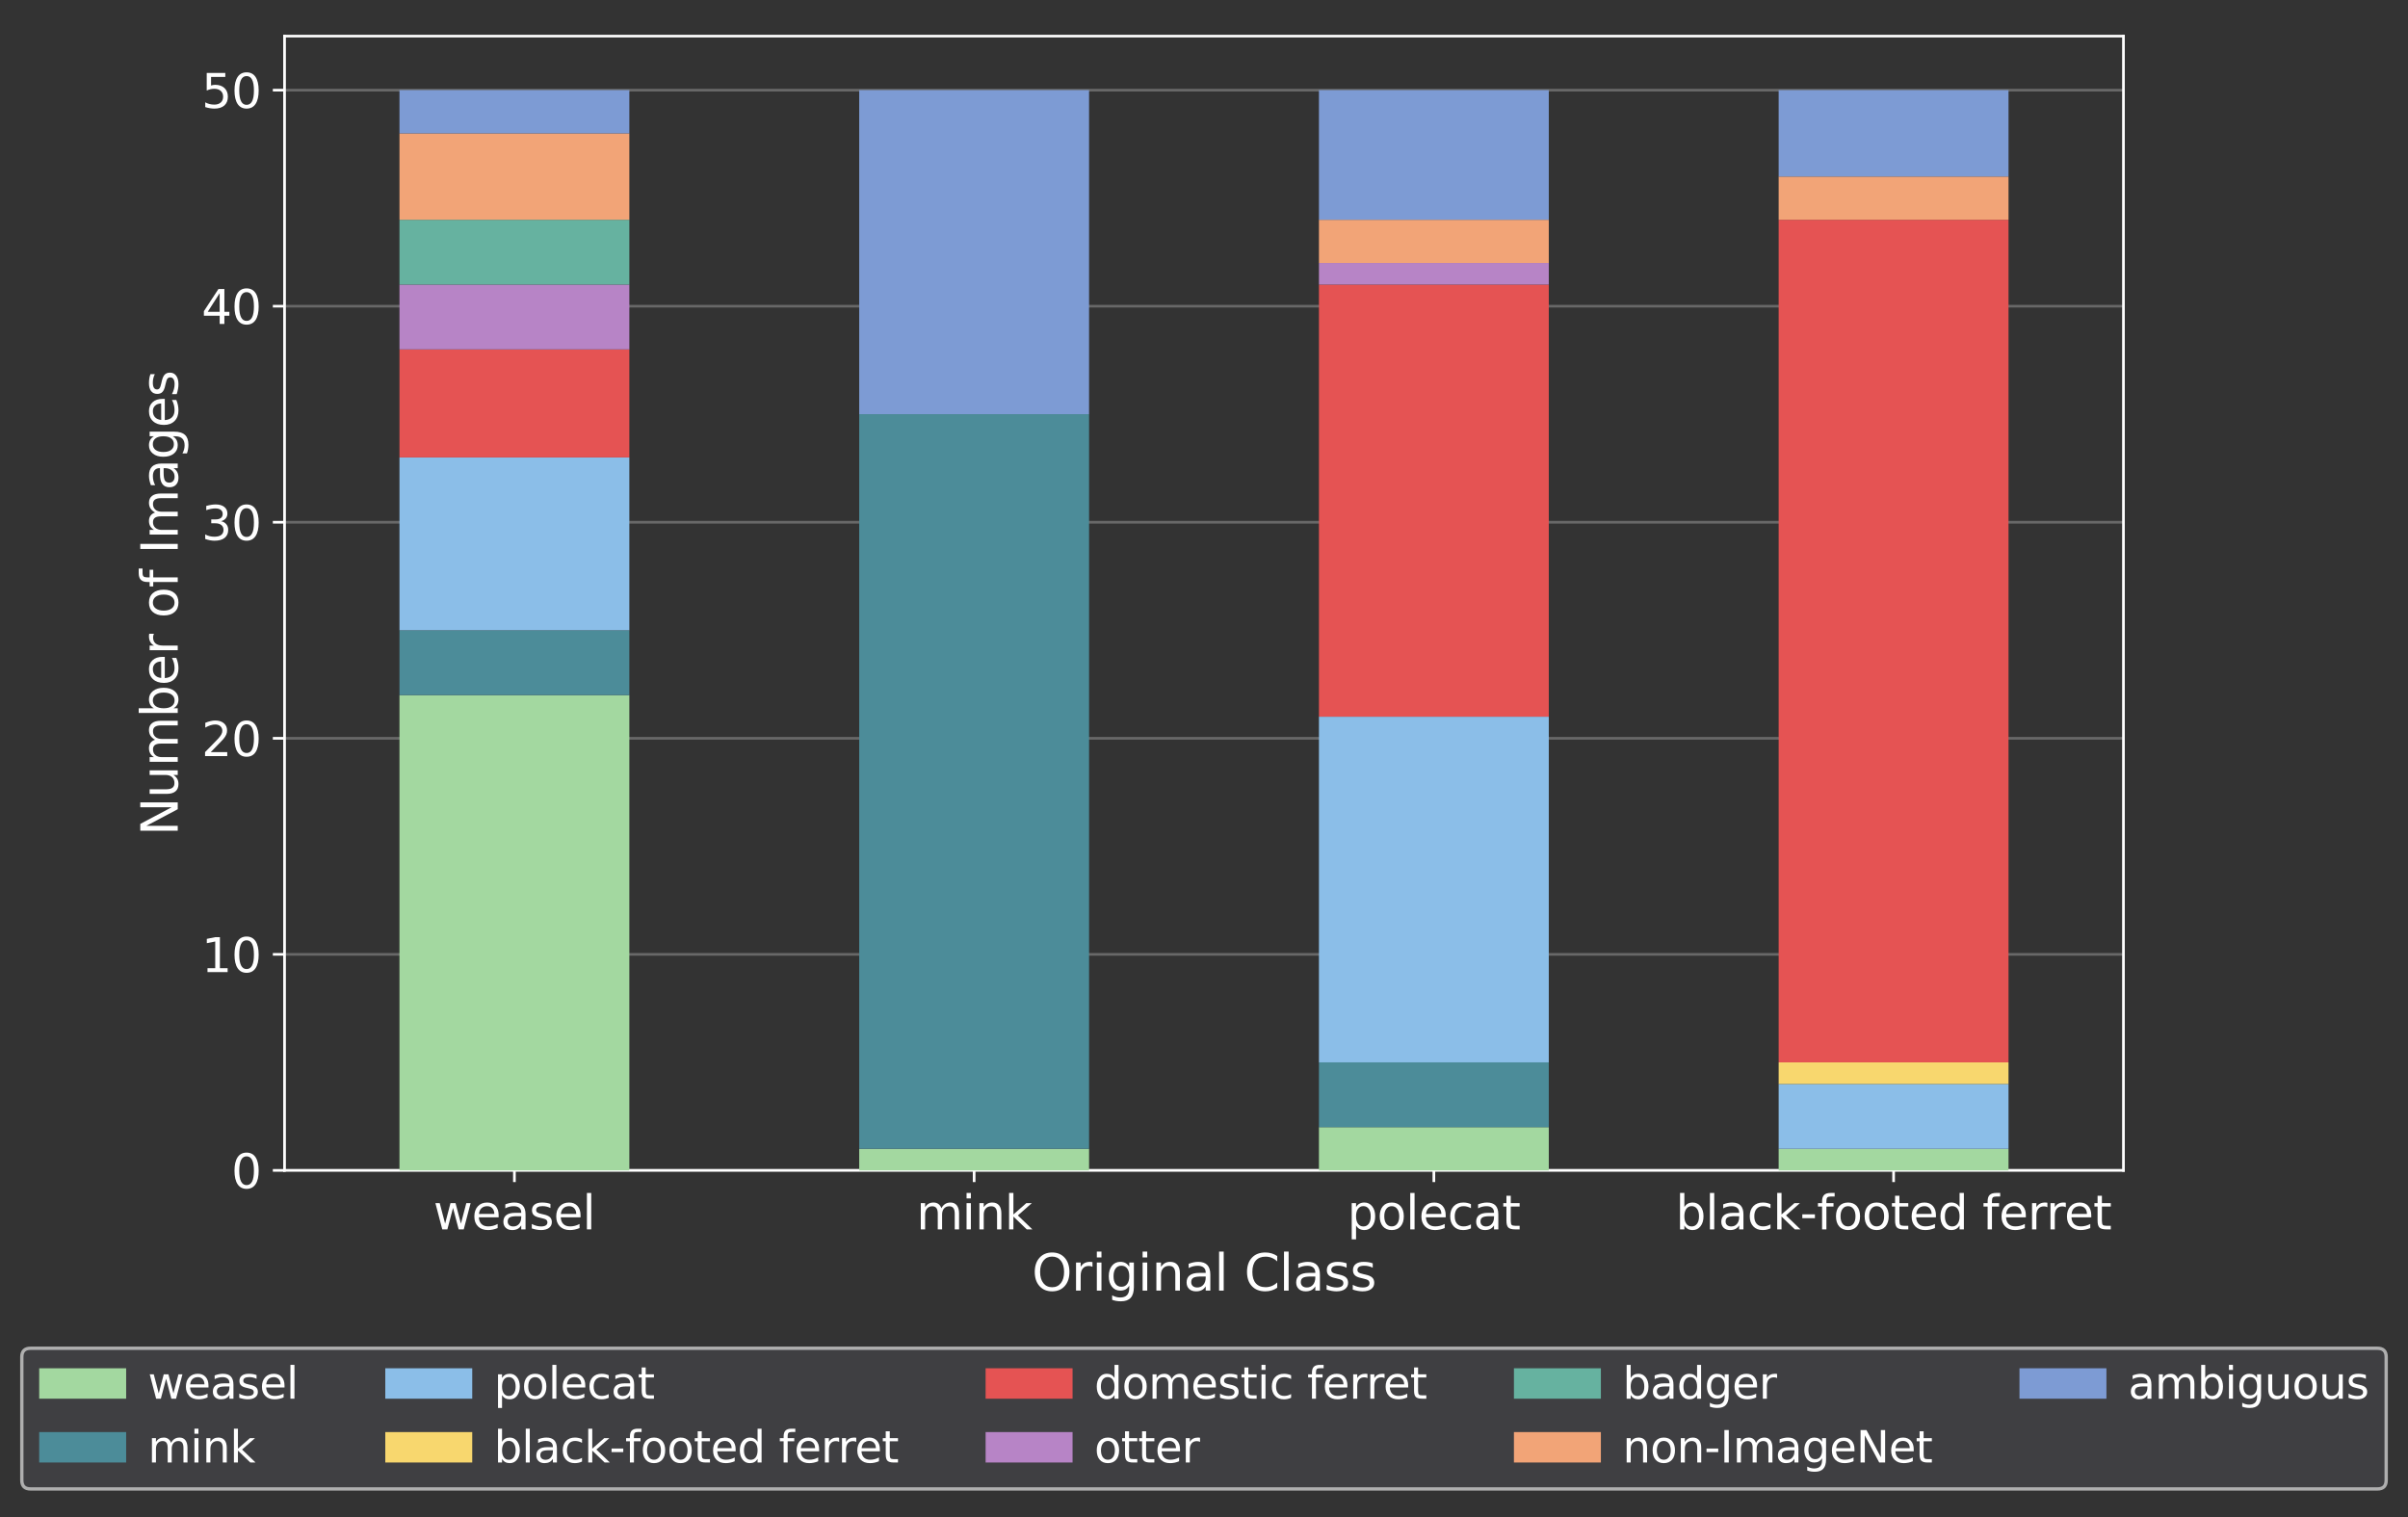 <?xml version="1.0" encoding="utf-8" standalone="no"?>
<!DOCTYPE svg PUBLIC "-//W3C//DTD SVG 1.1//EN"
  "http://www.w3.org/Graphics/SVG/1.1/DTD/svg11.dtd">
<svg xmlns:xlink="http://www.w3.org/1999/xlink" width="720pt" height="453.6pt" viewBox="0 0 720 453.6" xmlns="http://www.w3.org/2000/svg" version="1.1">
 <rect x="0" y="0" width="720" height="453.6" fill="#333333" stroke="none"/>
 <defs>
  <style type="text/css">*{stroke-linejoin: round; stroke-linecap: butt}</style>
 </defs>
 <g id="figure_1">
  <g id="patch_1">
   <path d="M 0 453.6 
L 720 453.6 
L 720 0 
L 0 0 
L 0 453.6 
z
" style="fill: none"/>
  </g>
  <g id="axes_1">
   <g id="patch_2">
    <path d="M 85.08 349.962 
L 634.92 349.962 
L 634.92 10.8 
L 85.08 10.8 
L 85.08 349.962 
z
" style="fill: none"/>
   </g>
   <g id="matplotlib.axis_1">
    <g id="xtick_1">
     <g id="line2d_1">
      <defs>
       <path id="me8cfc63579" d="M 0 0 
L 0 3.5 
" style="stroke: #ffffff; stroke-width: 0.8"/>
      </defs>
      <g>
       <use xlink:href="#me8cfc63579" x="153.81" y="349.962" style="fill: #ffffff; stroke: #ffffff; stroke-width: 0.8"/>
      </g>
     </g>
     <g id="text_1">
      <!-- weasel -->
      <g style="fill: #ffffff" transform="translate(129.59 367.599) scale(0.14 -0.14)">
       <defs>
        <path id="DejaVuSans-77" d="M 269 3500 
L 844 3500 
L 1563 769 
L 2278 3500 
L 2956 3500 
L 3675 769 
L 4391 3500 
L 4966 3500 
L 4050 0 
L 3372 0 
L 2619 2869 
L 1863 0 
L 1184 0 
L 269 3500 
z
" transform="scale(0.016)"/>
        <path id="DejaVuSans-65" d="M 3597 1894 
L 3597 1613 
L 953 1613 
Q 991 1019 1311 708 
Q 1631 397 2203 397 
Q 2534 397 2845 478 
Q 3156 559 3463 722 
L 3463 178 
Q 3153 47 2828 -22 
Q 2503 -91 2169 -91 
Q 1331 -91 842 396 
Q 353 884 353 1716 
Q 353 2575 817 3079 
Q 1281 3584 2069 3584 
Q 2775 3584 3186 3129 
Q 3597 2675 3597 1894 
z
M 3022 2063 
Q 3016 2534 2758 2815 
Q 2500 3097 2075 3097 
Q 1594 3097 1305 2825 
Q 1016 2553 972 2059 
L 3022 2063 
z
" transform="scale(0.016)"/>
        <path id="DejaVuSans-61" d="M 2194 1759 
Q 1497 1759 1228 1600 
Q 959 1441 959 1056 
Q 959 750 1161 570 
Q 1363 391 1709 391 
Q 2188 391 2477 730 
Q 2766 1069 2766 1631 
L 2766 1759 
L 2194 1759 
z
M 3341 1997 
L 3341 0 
L 2766 0 
L 2766 531 
Q 2569 213 2275 61 
Q 1981 -91 1556 -91 
Q 1019 -91 701 211 
Q 384 513 384 1019 
Q 384 1609 779 1909 
Q 1175 2209 1959 2209 
L 2766 2209 
L 2766 2266 
Q 2766 2663 2505 2880 
Q 2244 3097 1772 3097 
Q 1472 3097 1187 3025 
Q 903 2953 641 2809 
L 641 3341 
Q 956 3463 1253 3523 
Q 1550 3584 1831 3584 
Q 2591 3584 2966 3190 
Q 3341 2797 3341 1997 
z
" transform="scale(0.016)"/>
        <path id="DejaVuSans-73" d="M 2834 3397 
L 2834 2853 
Q 2591 2978 2328 3040 
Q 2066 3103 1784 3103 
Q 1356 3103 1142 2972 
Q 928 2841 928 2578 
Q 928 2378 1081 2264 
Q 1234 2150 1697 2047 
L 1894 2003 
Q 2506 1872 2764 1633 
Q 3022 1394 3022 966 
Q 3022 478 2636 193 
Q 2250 -91 1575 -91 
Q 1294 -91 989 -36 
Q 684 19 347 128 
L 347 722 
Q 666 556 975 473 
Q 1284 391 1588 391 
Q 1994 391 2212 530 
Q 2431 669 2431 922 
Q 2431 1156 2273 1281 
Q 2116 1406 1581 1522 
L 1381 1569 
Q 847 1681 609 1914 
Q 372 2147 372 2553 
Q 372 3047 722 3315 
Q 1072 3584 1716 3584 
Q 2034 3584 2315 3537 
Q 2597 3491 2834 3397 
z
" transform="scale(0.016)"/>
        <path id="DejaVuSans-6c" d="M 603 4863 
L 1178 4863 
L 1178 0 
L 603 0 
L 603 4863 
z
" transform="scale(0.016)"/>
       </defs>
       <use xlink:href="#DejaVuSans-77"/>
       <use xlink:href="#DejaVuSans-65" x="81.787"/>
       <use xlink:href="#DejaVuSans-61" x="143.311"/>
       <use xlink:href="#DejaVuSans-73" x="204.59"/>
       <use xlink:href="#DejaVuSans-65" x="256.689"/>
       <use xlink:href="#DejaVuSans-6c" x="318.213"/>
      </g>
     </g>
    </g>
    <g id="xtick_2">
     <g id="line2d_2">
      <g>
       <use xlink:href="#me8cfc63579" x="291.27" y="349.962" style="fill: #ffffff; stroke: #ffffff; stroke-width: 0.8"/>
      </g>
     </g>
     <g id="text_2">
      <!-- mink -->
      <g style="fill: #ffffff" transform="translate(274.017 367.599) scale(0.14 -0.14)">
       <defs>
        <path id="DejaVuSans-6d" d="M 3328 2828 
Q 3544 3216 3844 3400 
Q 4144 3584 4550 3584 
Q 5097 3584 5394 3201 
Q 5691 2819 5691 2113 
L 5691 0 
L 5113 0 
L 5113 2094 
Q 5113 2597 4934 2840 
Q 4756 3084 4391 3084 
Q 3944 3084 3684 2787 
Q 3425 2491 3425 1978 
L 3425 0 
L 2847 0 
L 2847 2094 
Q 2847 2600 2669 2842 
Q 2491 3084 2119 3084 
Q 1678 3084 1418 2786 
Q 1159 2488 1159 1978 
L 1159 0 
L 581 0 
L 581 3500 
L 1159 3500 
L 1159 2956 
Q 1356 3278 1631 3431 
Q 1906 3584 2284 3584 
Q 2666 3584 2933 3390 
Q 3200 3197 3328 2828 
z
" transform="scale(0.016)"/>
        <path id="DejaVuSans-69" d="M 603 3500 
L 1178 3500 
L 1178 0 
L 603 0 
L 603 3500 
z
M 603 4863 
L 1178 4863 
L 1178 4134 
L 603 4134 
L 603 4863 
z
" transform="scale(0.016)"/>
        <path id="DejaVuSans-6e" d="M 3513 2113 
L 3513 0 
L 2938 0 
L 2938 2094 
Q 2938 2591 2744 2837 
Q 2550 3084 2163 3084 
Q 1697 3084 1428 2787 
Q 1159 2491 1159 1978 
L 1159 0 
L 581 0 
L 581 3500 
L 1159 3500 
L 1159 2956 
Q 1366 3272 1645 3428 
Q 1925 3584 2291 3584 
Q 2894 3584 3203 3211 
Q 3513 2838 3513 2113 
z
" transform="scale(0.016)"/>
        <path id="DejaVuSans-6b" d="M 581 4863 
L 1159 4863 
L 1159 1991 
L 2875 3500 
L 3609 3500 
L 1753 1863 
L 3688 0 
L 2938 0 
L 1159 1709 
L 1159 0 
L 581 0 
L 581 4863 
z
" transform="scale(0.016)"/>
       </defs>
       <use xlink:href="#DejaVuSans-6d"/>
       <use xlink:href="#DejaVuSans-69" x="97.412"/>
       <use xlink:href="#DejaVuSans-6e" x="125.195"/>
       <use xlink:href="#DejaVuSans-6b" x="188.574"/>
      </g>
     </g>
    </g>
    <g id="xtick_3">
     <g id="line2d_3">
      <g>
       <use xlink:href="#me8cfc63579" x="428.73" y="349.962" style="fill: #ffffff; stroke: #ffffff; stroke-width: 0.8"/>
      </g>
     </g>
     <g id="text_3">
      <!-- polecat -->
      <g style="fill: #ffffff" transform="translate(402.868 367.599) scale(0.14 -0.14)">
       <defs>
        <path id="DejaVuSans-70" d="M 1159 525 
L 1159 -1331 
L 581 -1331 
L 581 3500 
L 1159 3500 
L 1159 2969 
Q 1341 3281 1617 3432 
Q 1894 3584 2278 3584 
Q 2916 3584 3314 3078 
Q 3713 2572 3713 1747 
Q 3713 922 3314 415 
Q 2916 -91 2278 -91 
Q 1894 -91 1617 61 
Q 1341 213 1159 525 
z
M 3116 1747 
Q 3116 2381 2855 2742 
Q 2594 3103 2138 3103 
Q 1681 3103 1420 2742 
Q 1159 2381 1159 1747 
Q 1159 1113 1420 752 
Q 1681 391 2138 391 
Q 2594 391 2855 752 
Q 3116 1113 3116 1747 
z
" transform="scale(0.016)"/>
        <path id="DejaVuSans-6f" d="M 1959 3097 
Q 1497 3097 1228 2736 
Q 959 2375 959 1747 
Q 959 1119 1226 758 
Q 1494 397 1959 397 
Q 2419 397 2687 759 
Q 2956 1122 2956 1747 
Q 2956 2369 2687 2733 
Q 2419 3097 1959 3097 
z
M 1959 3584 
Q 2709 3584 3137 3096 
Q 3566 2609 3566 1747 
Q 3566 888 3137 398 
Q 2709 -91 1959 -91 
Q 1206 -91 779 398 
Q 353 888 353 1747 
Q 353 2609 779 3096 
Q 1206 3584 1959 3584 
z
" transform="scale(0.016)"/>
        <path id="DejaVuSans-63" d="M 3122 3366 
L 3122 2828 
Q 2878 2963 2633 3030 
Q 2388 3097 2138 3097 
Q 1578 3097 1268 2742 
Q 959 2388 959 1747 
Q 959 1106 1268 751 
Q 1578 397 2138 397 
Q 2388 397 2633 464 
Q 2878 531 3122 666 
L 3122 134 
Q 2881 22 2623 -34 
Q 2366 -91 2075 -91 
Q 1284 -91 818 406 
Q 353 903 353 1747 
Q 353 2603 823 3093 
Q 1294 3584 2113 3584 
Q 2378 3584 2631 3529 
Q 2884 3475 3122 3366 
z
" transform="scale(0.016)"/>
        <path id="DejaVuSans-74" d="M 1172 4494 
L 1172 3500 
L 2356 3500 
L 2356 3053 
L 1172 3053 
L 1172 1153 
Q 1172 725 1289 603 
Q 1406 481 1766 481 
L 2356 481 
L 2356 0 
L 1766 0 
Q 1100 0 847 248 
Q 594 497 594 1153 
L 594 3053 
L 172 3053 
L 172 3500 
L 594 3500 
L 594 4494 
L 1172 4494 
z
" transform="scale(0.016)"/>
       </defs>
       <use xlink:href="#DejaVuSans-70"/>
       <use xlink:href="#DejaVuSans-6f" x="63.477"/>
       <use xlink:href="#DejaVuSans-6c" x="124.658"/>
       <use xlink:href="#DejaVuSans-65" x="152.441"/>
       <use xlink:href="#DejaVuSans-63" x="213.965"/>
       <use xlink:href="#DejaVuSans-61" x="268.945"/>
       <use xlink:href="#DejaVuSans-74" x="330.225"/>
      </g>
     </g>
    </g>
    <g id="xtick_4">
     <g id="line2d_4">
      <g>
       <use xlink:href="#me8cfc63579" x="566.19" y="349.962" style="fill: #ffffff; stroke: #ffffff; stroke-width: 0.8"/>
      </g>
     </g>
     <g id="text_4">
      <!-- black-footed ferret -->
      <g style="fill: #ffffff" transform="translate(501.035 367.599) scale(0.14 -0.14)">
       <defs>
        <path id="DejaVuSans-62" d="M 3116 1747 
Q 3116 2381 2855 2742 
Q 2594 3103 2138 3103 
Q 1681 3103 1420 2742 
Q 1159 2381 1159 1747 
Q 1159 1113 1420 752 
Q 1681 391 2138 391 
Q 2594 391 2855 752 
Q 3116 1113 3116 1747 
z
M 1159 2969 
Q 1341 3281 1617 3432 
Q 1894 3584 2278 3584 
Q 2916 3584 3314 3078 
Q 3713 2572 3713 1747 
Q 3713 922 3314 415 
Q 2916 -91 2278 -91 
Q 1894 -91 1617 61 
Q 1341 213 1159 525 
L 1159 0 
L 581 0 
L 581 4863 
L 1159 4863 
L 1159 2969 
z
" transform="scale(0.016)"/>
        <path id="DejaVuSans-2d" d="M 313 2009 
L 1997 2009 
L 1997 1497 
L 313 1497 
L 313 2009 
z
" transform="scale(0.016)"/>
        <path id="DejaVuSans-66" d="M 2375 4863 
L 2375 4384 
L 1825 4384 
Q 1516 4384 1395 4259 
Q 1275 4134 1275 3809 
L 1275 3500 
L 2222 3500 
L 2222 3053 
L 1275 3053 
L 1275 0 
L 697 0 
L 697 3053 
L 147 3053 
L 147 3500 
L 697 3500 
L 697 3744 
Q 697 4328 969 4595 
Q 1241 4863 1831 4863 
L 2375 4863 
z
" transform="scale(0.016)"/>
        <path id="DejaVuSans-64" d="M 2906 2969 
L 2906 4863 
L 3481 4863 
L 3481 0 
L 2906 0 
L 2906 525 
Q 2725 213 2448 61 
Q 2172 -91 1784 -91 
Q 1150 -91 751 415 
Q 353 922 353 1747 
Q 353 2572 751 3078 
Q 1150 3584 1784 3584 
Q 2172 3584 2448 3432 
Q 2725 3281 2906 2969 
z
M 947 1747 
Q 947 1113 1208 752 
Q 1469 391 1925 391 
Q 2381 391 2643 752 
Q 2906 1113 2906 1747 
Q 2906 2381 2643 2742 
Q 2381 3103 1925 3103 
Q 1469 3103 1208 2742 
Q 947 2381 947 1747 
z
" transform="scale(0.016)"/>
        <path id="DejaVuSans-20" transform="scale(0.016)"/>
        <path id="DejaVuSans-72" d="M 2631 2963 
Q 2534 3019 2420 3045 
Q 2306 3072 2169 3072 
Q 1681 3072 1420 2755 
Q 1159 2438 1159 1844 
L 1159 0 
L 581 0 
L 581 3500 
L 1159 3500 
L 1159 2956 
Q 1341 3275 1631 3429 
Q 1922 3584 2338 3584 
Q 2397 3584 2469 3576 
Q 2541 3569 2628 3553 
L 2631 2963 
z
" transform="scale(0.016)"/>
       </defs>
       <use xlink:href="#DejaVuSans-62"/>
       <use xlink:href="#DejaVuSans-6c" x="63.477"/>
       <use xlink:href="#DejaVuSans-61" x="91.26"/>
       <use xlink:href="#DejaVuSans-63" x="152.539"/>
       <use xlink:href="#DejaVuSans-6b" x="207.52"/>
       <use xlink:href="#DejaVuSans-2d" x="265.43"/>
       <use xlink:href="#DejaVuSans-66" x="301.514"/>
       <use xlink:href="#DejaVuSans-6f" x="336.719"/>
       <use xlink:href="#DejaVuSans-6f" x="397.9"/>
       <use xlink:href="#DejaVuSans-74" x="459.082"/>
       <use xlink:href="#DejaVuSans-65" x="498.291"/>
       <use xlink:href="#DejaVuSans-64" x="559.814"/>
       <use xlink:href="#DejaVuSans-20" x="623.291"/>
       <use xlink:href="#DejaVuSans-66" x="655.078"/>
       <use xlink:href="#DejaVuSans-65" x="690.283"/>
       <use xlink:href="#DejaVuSans-72" x="751.807"/>
       <use xlink:href="#DejaVuSans-72" x="791.17"/>
       <use xlink:href="#DejaVuSans-65" x="830.033"/>
       <use xlink:href="#DejaVuSans-74" x="891.557"/>
      </g>
     </g>
    </g>
    <g id="text_5">
     <!-- Original Class -->
     <g style="fill: #ffffff" transform="translate(308.537 385.909) scale(0.15 -0.15)">
      <defs>
       <path id="DejaVuSans-4f" d="M 2522 4238 
Q 1834 4238 1429 3725 
Q 1025 3213 1025 2328 
Q 1025 1447 1429 934 
Q 1834 422 2522 422 
Q 3209 422 3611 934 
Q 4013 1447 4013 2328 
Q 4013 3213 3611 3725 
Q 3209 4238 2522 4238 
z
M 2522 4750 
Q 3503 4750 4090 4092 
Q 4678 3434 4678 2328 
Q 4678 1225 4090 567 
Q 3503 -91 2522 -91 
Q 1538 -91 948 565 
Q 359 1222 359 2328 
Q 359 3434 948 4092 
Q 1538 4750 2522 4750 
z
" transform="scale(0.016)"/>
       <path id="DejaVuSans-67" d="M 2906 1791 
Q 2906 2416 2648 2759 
Q 2391 3103 1925 3103 
Q 1463 3103 1205 2759 
Q 947 2416 947 1791 
Q 947 1169 1205 825 
Q 1463 481 1925 481 
Q 2391 481 2648 825 
Q 2906 1169 2906 1791 
z
M 3481 434 
Q 3481 -459 3084 -895 
Q 2688 -1331 1869 -1331 
Q 1566 -1331 1297 -1286 
Q 1028 -1241 775 -1147 
L 775 -588 
Q 1028 -725 1275 -790 
Q 1522 -856 1778 -856 
Q 2344 -856 2625 -561 
Q 2906 -266 2906 331 
L 2906 616 
Q 2728 306 2450 153 
Q 2172 0 1784 0 
Q 1141 0 747 490 
Q 353 981 353 1791 
Q 353 2603 747 3093 
Q 1141 3584 1784 3584 
Q 2172 3584 2450 3431 
Q 2728 3278 2906 2969 
L 2906 3500 
L 3481 3500 
L 3481 434 
z
" transform="scale(0.016)"/>
       <path id="DejaVuSans-43" d="M 4122 4306 
L 4122 3641 
Q 3803 3938 3442 4084 
Q 3081 4231 2675 4231 
Q 1875 4231 1450 3742 
Q 1025 3253 1025 2328 
Q 1025 1406 1450 917 
Q 1875 428 2675 428 
Q 3081 428 3442 575 
Q 3803 722 4122 1019 
L 4122 359 
Q 3791 134 3420 21 
Q 3050 -91 2638 -91 
Q 1578 -91 968 557 
Q 359 1206 359 2328 
Q 359 3453 968 4101 
Q 1578 4750 2638 4750 
Q 3056 4750 3426 4639 
Q 3797 4528 4122 4306 
z
" transform="scale(0.016)"/>
      </defs>
      <use xlink:href="#DejaVuSans-4f"/>
      <use xlink:href="#DejaVuSans-72" x="78.711"/>
      <use xlink:href="#DejaVuSans-69" x="119.824"/>
      <use xlink:href="#DejaVuSans-67" x="147.607"/>
      <use xlink:href="#DejaVuSans-69" x="211.084"/>
      <use xlink:href="#DejaVuSans-6e" x="238.867"/>
      <use xlink:href="#DejaVuSans-61" x="302.246"/>
      <use xlink:href="#DejaVuSans-6c" x="363.525"/>
      <use xlink:href="#DejaVuSans-20" x="391.309"/>
      <use xlink:href="#DejaVuSans-43" x="423.096"/>
      <use xlink:href="#DejaVuSans-6c" x="492.92"/>
      <use xlink:href="#DejaVuSans-61" x="520.703"/>
      <use xlink:href="#DejaVuSans-73" x="581.982"/>
      <use xlink:href="#DejaVuSans-73" x="634.082"/>
     </g>
    </g>
   </g>
   <g id="matplotlib.axis_2">
    <g id="ytick_1">
     <g id="line2d_5">
      <path d="M 85.08 349.962 
L 634.92 349.962 
" clip-path="url(#pff39726b8c)" style="fill: none; stroke: #808080; stroke-opacity: 0.7; stroke-width: 0.8; stroke-linecap: square"/>
     </g>
     <g id="line2d_6">
      <defs>
       <path id="m8120303218" d="M 0 0 
L -3.5 0 
" style="stroke: #ffffff; stroke-width: 0.8"/>
      </defs>
      <g>
       <use xlink:href="#m8120303218" x="85.08" y="349.962" style="fill: #ffffff; stroke: #ffffff; stroke-width: 0.8"/>
      </g>
     </g>
     <g id="text_6">
      <!-- 0 -->
      <g style="fill: #ffffff" transform="translate(69.172 355.281) scale(0.14 -0.14)">
       <defs>
        <path id="DejaVuSans-30" d="M 2034 4250 
Q 1547 4250 1301 3770 
Q 1056 3291 1056 2328 
Q 1056 1369 1301 889 
Q 1547 409 2034 409 
Q 2525 409 2770 889 
Q 3016 1369 3016 2328 
Q 3016 3291 2770 3770 
Q 2525 4250 2034 4250 
z
M 2034 4750 
Q 2819 4750 3233 4129 
Q 3647 3509 3647 2328 
Q 3647 1150 3233 529 
Q 2819 -91 2034 -91 
Q 1250 -91 836 529 
Q 422 1150 422 2328 
Q 422 3509 836 4129 
Q 1250 4750 2034 4750 
z
" transform="scale(0.016)"/>
       </defs>
       <use xlink:href="#DejaVuSans-30"/>
      </g>
     </g>
    </g>
    <g id="ytick_2">
     <g id="line2d_7">
      <path d="M 85.08 285.359 
L 634.92 285.359 
" clip-path="url(#pff39726b8c)" style="fill: none; stroke: #808080; stroke-opacity: 0.7; stroke-width: 0.8; stroke-linecap: square"/>
     </g>
     <g id="line2d_8">
      <g>
       <use xlink:href="#m8120303218" x="85.08" y="285.359" style="fill: #ffffff; stroke: #ffffff; stroke-width: 0.8"/>
      </g>
     </g>
     <g id="text_7">
      <!-- 10 -->
      <g style="fill: #ffffff" transform="translate(60.265 290.678) scale(0.14 -0.14)">
       <defs>
        <path id="DejaVuSans-31" d="M 794 531 
L 1825 531 
L 1825 4091 
L 703 3866 
L 703 4441 
L 1819 4666 
L 2450 4666 
L 2450 531 
L 3481 531 
L 3481 0 
L 794 0 
L 794 531 
z
" transform="scale(0.016)"/>
       </defs>
       <use xlink:href="#DejaVuSans-31"/>
       <use xlink:href="#DejaVuSans-30" x="63.623"/>
      </g>
     </g>
    </g>
    <g id="ytick_3">
     <g id="line2d_9">
      <path d="M 85.08 220.757 
L 634.92 220.757 
" clip-path="url(#pff39726b8c)" style="fill: none; stroke: #808080; stroke-opacity: 0.7; stroke-width: 0.8; stroke-linecap: square"/>
     </g>
     <g id="line2d_10">
      <g>
       <use xlink:href="#m8120303218" x="85.08" y="220.757" style="fill: #ffffff; stroke: #ffffff; stroke-width: 0.8"/>
      </g>
     </g>
     <g id="text_8">
      <!-- 20 -->
      <g style="fill: #ffffff" transform="translate(60.265 226.076) scale(0.14 -0.14)">
       <defs>
        <path id="DejaVuSans-32" d="M 1228 531 
L 3431 531 
L 3431 0 
L 469 0 
L 469 531 
Q 828 903 1448 1529 
Q 2069 2156 2228 2338 
Q 2531 2678 2651 2914 
Q 2772 3150 2772 3378 
Q 2772 3750 2511 3984 
Q 2250 4219 1831 4219 
Q 1534 4219 1204 4116 
Q 875 4013 500 3803 
L 500 4441 
Q 881 4594 1212 4672 
Q 1544 4750 1819 4750 
Q 2544 4750 2975 4387 
Q 3406 4025 3406 3419 
Q 3406 3131 3298 2873 
Q 3191 2616 2906 2266 
Q 2828 2175 2409 1742 
Q 1991 1309 1228 531 
z
" transform="scale(0.016)"/>
       </defs>
       <use xlink:href="#DejaVuSans-32"/>
       <use xlink:href="#DejaVuSans-30" x="63.623"/>
      </g>
     </g>
    </g>
    <g id="ytick_4">
     <g id="line2d_11">
      <path d="M 85.08 156.155 
L 634.92 156.155 
" clip-path="url(#pff39726b8c)" style="fill: none; stroke: #808080; stroke-opacity: 0.7; stroke-width: 0.8; stroke-linecap: square"/>
     </g>
     <g id="line2d_12">
      <g>
       <use xlink:href="#m8120303218" x="85.08" y="156.155" style="fill: #ffffff; stroke: #ffffff; stroke-width: 0.8"/>
      </g>
     </g>
     <g id="text_9">
      <!-- 30 -->
      <g style="fill: #ffffff" transform="translate(60.265 161.474) scale(0.14 -0.14)">
       <defs>
        <path id="DejaVuSans-33" d="M 2597 2516 
Q 3050 2419 3304 2112 
Q 3559 1806 3559 1356 
Q 3559 666 3084 287 
Q 2609 -91 1734 -91 
Q 1441 -91 1130 -33 
Q 819 25 488 141 
L 488 750 
Q 750 597 1062 519 
Q 1375 441 1716 441 
Q 2309 441 2620 675 
Q 2931 909 2931 1356 
Q 2931 1769 2642 2001 
Q 2353 2234 1838 2234 
L 1294 2234 
L 1294 2753 
L 1863 2753 
Q 2328 2753 2575 2939 
Q 2822 3125 2822 3475 
Q 2822 3834 2567 4026 
Q 2313 4219 1838 4219 
Q 1578 4219 1281 4162 
Q 984 4106 628 3988 
L 628 4550 
Q 988 4650 1302 4700 
Q 1616 4750 1894 4750 
Q 2613 4750 3031 4423 
Q 3450 4097 3450 3541 
Q 3450 3153 3228 2886 
Q 3006 2619 2597 2516 
z
" transform="scale(0.016)"/>
       </defs>
       <use xlink:href="#DejaVuSans-33"/>
       <use xlink:href="#DejaVuSans-30" x="63.623"/>
      </g>
     </g>
    </g>
    <g id="ytick_5">
     <g id="line2d_13">
      <path d="M 85.08 91.553 
L 634.92 91.553 
" clip-path="url(#pff39726b8c)" style="fill: none; stroke: #808080; stroke-opacity: 0.7; stroke-width: 0.8; stroke-linecap: square"/>
     </g>
     <g id="line2d_14">
      <g>
       <use xlink:href="#m8120303218" x="85.08" y="91.553" style="fill: #ffffff; stroke: #ffffff; stroke-width: 0.8"/>
      </g>
     </g>
     <g id="text_10">
      <!-- 40 -->
      <g style="fill: #ffffff" transform="translate(60.265 96.872) scale(0.14 -0.14)">
       <defs>
        <path id="DejaVuSans-34" d="M 2419 4116 
L 825 1625 
L 2419 1625 
L 2419 4116 
z
M 2253 4666 
L 3047 4666 
L 3047 1625 
L 3713 1625 
L 3713 1100 
L 3047 1100 
L 3047 0 
L 2419 0 
L 2419 1100 
L 313 1100 
L 313 1709 
L 2253 4666 
z
" transform="scale(0.016)"/>
       </defs>
       <use xlink:href="#DejaVuSans-34"/>
       <use xlink:href="#DejaVuSans-30" x="63.623"/>
      </g>
     </g>
    </g>
    <g id="ytick_6">
     <g id="line2d_15">
      <path d="M 85.08 26.951 
L 634.92 26.951 
" clip-path="url(#pff39726b8c)" style="fill: none; stroke: #808080; stroke-opacity: 0.7; stroke-width: 0.8; stroke-linecap: square"/>
     </g>
     <g id="line2d_16">
      <g>
       <use xlink:href="#m8120303218" x="85.08" y="26.951" style="fill: #ffffff; stroke: #ffffff; stroke-width: 0.8"/>
      </g>
     </g>
     <g id="text_11">
      <!-- 50 -->
      <g style="fill: #ffffff" transform="translate(60.265 32.269) scale(0.14 -0.14)">
       <defs>
        <path id="DejaVuSans-35" d="M 691 4666 
L 3169 4666 
L 3169 4134 
L 1269 4134 
L 1269 2991 
Q 1406 3038 1543 3061 
Q 1681 3084 1819 3084 
Q 2600 3084 3056 2656 
Q 3513 2228 3513 1497 
Q 3513 744 3044 326 
Q 2575 -91 1722 -91 
Q 1428 -91 1123 -41 
Q 819 9 494 109 
L 494 744 
Q 775 591 1075 516 
Q 1375 441 1709 441 
Q 2250 441 2565 725 
Q 2881 1009 2881 1497 
Q 2881 1984 2565 2268 
Q 2250 2553 1709 2553 
Q 1456 2553 1204 2497 
Q 953 2441 691 2322 
L 691 4666 
z
" transform="scale(0.016)"/>
       </defs>
       <use xlink:href="#DejaVuSans-35"/>
       <use xlink:href="#DejaVuSans-30" x="63.623"/>
      </g>
     </g>
    </g>
    <g id="text_12">
     <!-- Number of Images -->
     <g style="fill: #ffffff" transform="translate(53.145 249.903) rotate(-90) scale(0.15 -0.15)">
      <defs>
       <path id="DejaVuSans-4e" d="M 628 4666 
L 1478 4666 
L 3547 763 
L 3547 4666 
L 4159 4666 
L 4159 0 
L 3309 0 
L 1241 3903 
L 1241 0 
L 628 0 
L 628 4666 
z
" transform="scale(0.016)"/>
       <path id="DejaVuSans-75" d="M 544 1381 
L 544 3500 
L 1119 3500 
L 1119 1403 
Q 1119 906 1312 657 
Q 1506 409 1894 409 
Q 2359 409 2629 706 
Q 2900 1003 2900 1516 
L 2900 3500 
L 3475 3500 
L 3475 0 
L 2900 0 
L 2900 538 
Q 2691 219 2414 64 
Q 2138 -91 1772 -91 
Q 1169 -91 856 284 
Q 544 659 544 1381 
z
M 1991 3584 
L 1991 3584 
z
" transform="scale(0.016)"/>
       <path id="DejaVuSans-49" d="M 628 4666 
L 1259 4666 
L 1259 0 
L 628 0 
L 628 4666 
z
" transform="scale(0.016)"/>
      </defs>
      <use xlink:href="#DejaVuSans-4e"/>
      <use xlink:href="#DejaVuSans-75" x="74.805"/>
      <use xlink:href="#DejaVuSans-6d" x="138.184"/>
      <use xlink:href="#DejaVuSans-62" x="235.596"/>
      <use xlink:href="#DejaVuSans-65" x="299.072"/>
      <use xlink:href="#DejaVuSans-72" x="360.596"/>
      <use xlink:href="#DejaVuSans-20" x="401.709"/>
      <use xlink:href="#DejaVuSans-6f" x="433.496"/>
      <use xlink:href="#DejaVuSans-66" x="494.678"/>
      <use xlink:href="#DejaVuSans-20" x="529.883"/>
      <use xlink:href="#DejaVuSans-49" x="561.67"/>
      <use xlink:href="#DejaVuSans-6d" x="591.162"/>
      <use xlink:href="#DejaVuSans-61" x="688.574"/>
      <use xlink:href="#DejaVuSans-67" x="749.854"/>
      <use xlink:href="#DejaVuSans-65" x="813.33"/>
      <use xlink:href="#DejaVuSans-73" x="874.854"/>
     </g>
    </g>
   </g>
   <g id="patch_3">
    <path d="M 85.08 349.962 
L 85.08 10.8 
" style="fill: none; stroke: #ffffff; stroke-width: 0.8; stroke-linejoin: miter; stroke-linecap: square"/>
   </g>
   <g id="patch_4">
    <path d="M 634.92 349.962 
L 634.92 10.8 
" style="fill: none; stroke: #ffffff; stroke-width: 0.8; stroke-linejoin: miter; stroke-linecap: square"/>
   </g>
   <g id="patch_5">
    <path d="M 85.08 349.962 
L 634.92 349.962 
" style="fill: none; stroke: #ffffff; stroke-width: 0.8; stroke-linejoin: miter; stroke-linecap: square"/>
   </g>
   <g id="patch_6">
    <path d="M 85.08 10.8 
L 634.92 10.8 
" style="fill: none; stroke: #ffffff; stroke-width: 0.8; stroke-linejoin: miter; stroke-linecap: square"/>
   </g>
   <g id="patch_7">
    <path d="M 119.445 349.962 
L 188.175 349.962 
L 188.175 207.837 
L 119.445 207.837 
z
" clip-path="url(#pff39726b8c)" style="fill: #a3d8a0"/>
   </g>
   <g id="patch_8">
    <path d="M 256.905 349.962 
L 325.635 349.962 
L 325.635 343.501 
L 256.905 343.501 
z
" clip-path="url(#pff39726b8c)" style="fill: #a3d8a0"/>
   </g>
   <g id="patch_9">
    <path d="M 394.365 349.962 
L 463.095 349.962 
L 463.095 337.041 
L 394.365 337.041 
z
" clip-path="url(#pff39726b8c)" style="fill: #a3d8a0"/>
   </g>
   <g id="patch_10">
    <path d="M 531.825 349.962 
L 600.555 349.962 
L 600.555 343.501 
L 531.825 343.501 
z
" clip-path="url(#pff39726b8c)" style="fill: #a3d8a0"/>
   </g>
   <g id="patch_11">
    <path d="M 119.445 207.837 
L 188.175 207.837 
L 188.175 188.456 
L 119.445 188.456 
z
" clip-path="url(#pff39726b8c)" style="fill: #4c8c99"/>
   </g>
   <g id="patch_12">
    <path d="M 256.905 343.501 
L 325.635 343.501 
L 325.635 123.854 
L 256.905 123.854 
z
" clip-path="url(#pff39726b8c)" style="fill: #4c8c99"/>
   </g>
   <g id="patch_13">
    <path d="M 394.365 337.041 
L 463.095 337.041 
L 463.095 317.66 
L 394.365 317.66 
z
" clip-path="url(#pff39726b8c)" style="fill: #4c8c99"/>
   </g>
   <g id="patch_14">
    <path d="M 531.825 349.962 
L 600.555 349.962 
L 600.555 349.962 
L 531.825 349.962 
z
" clip-path="url(#pff39726b8c)" style="fill: #4c8c99"/>
   </g>
   <g id="patch_15">
    <path d="M 119.445 188.456 
L 188.175 188.456 
L 188.175 136.774 
L 119.445 136.774 
z
" clip-path="url(#pff39726b8c)" style="fill: #8bbee8"/>
   </g>
   <g id="patch_16">
    <path d="M 256.905 349.962 
L 325.635 349.962 
L 325.635 349.962 
L 256.905 349.962 
z
" clip-path="url(#pff39726b8c)" style="fill: #8bbee8"/>
   </g>
   <g id="patch_17">
    <path d="M 394.365 317.66 
L 463.095 317.66 
L 463.095 214.297 
L 394.365 214.297 
z
" clip-path="url(#pff39726b8c)" style="fill: #8bbee8"/>
   </g>
   <g id="patch_18">
    <path d="M 531.825 343.501 
L 600.555 343.501 
L 600.555 324.121 
L 531.825 324.121 
z
" clip-path="url(#pff39726b8c)" style="fill: #8bbee8"/>
   </g>
   <g id="patch_19">
    <path d="M 119.445 349.962 
L 188.175 349.962 
L 188.175 349.962 
L 119.445 349.962 
z
" clip-path="url(#pff39726b8c)" style="fill: #f8d76e"/>
   </g>
   <g id="patch_20">
    <path d="M 256.905 349.962 
L 325.635 349.962 
L 325.635 349.962 
L 256.905 349.962 
z
" clip-path="url(#pff39726b8c)" style="fill: #f8d76e"/>
   </g>
   <g id="patch_21">
    <path d="M 394.365 349.962 
L 463.095 349.962 
L 463.095 349.962 
L 394.365 349.962 
z
" clip-path="url(#pff39726b8c)" style="fill: #f8d76e"/>
   </g>
   <g id="patch_22">
    <path d="M 531.825 324.121 
L 600.555 324.121 
L 600.555 317.66 
L 531.825 317.66 
z
" clip-path="url(#pff39726b8c)" style="fill: #f8d76e"/>
   </g>
   <g id="patch_23">
    <path d="M 119.445 136.774 
L 188.175 136.774 
L 188.175 104.473 
L 119.445 104.473 
z
" clip-path="url(#pff39726b8c)" style="fill: #e55353"/>
   </g>
   <g id="patch_24">
    <path d="M 256.905 349.962 
L 325.635 349.962 
L 325.635 349.962 
L 256.905 349.962 
z
" clip-path="url(#pff39726b8c)" style="fill: #e55353"/>
   </g>
   <g id="patch_25">
    <path d="M 394.365 214.297 
L 463.095 214.297 
L 463.095 85.093 
L 394.365 85.093 
z
" clip-path="url(#pff39726b8c)" style="fill: #e55353"/>
   </g>
   <g id="patch_26">
    <path d="M 531.825 317.66 
L 600.555 317.66 
L 600.555 65.712 
L 531.825 65.712 
z
" clip-path="url(#pff39726b8c)" style="fill: #e55353"/>
   </g>
   <g id="patch_27">
    <path d="M 119.445 104.473 
L 188.175 104.473 
L 188.175 85.093 
L 119.445 85.093 
z
" clip-path="url(#pff39726b8c)" style="fill: #b784c6"/>
   </g>
   <g id="patch_28">
    <path d="M 256.905 349.962 
L 325.635 349.962 
L 325.635 349.962 
L 256.905 349.962 
z
" clip-path="url(#pff39726b8c)" style="fill: #b784c6"/>
   </g>
   <g id="patch_29">
    <path d="M 394.365 85.093 
L 463.095 85.093 
L 463.095 78.632 
L 394.365 78.632 
z
" clip-path="url(#pff39726b8c)" style="fill: #b784c6"/>
   </g>
   <g id="patch_30">
    <path d="M 531.825 349.962 
L 600.555 349.962 
L 600.555 349.962 
L 531.825 349.962 
z
" clip-path="url(#pff39726b8c)" style="fill: #b784c6"/>
   </g>
   <g id="patch_31">
    <path d="M 119.445 85.093 
L 188.175 85.093 
L 188.175 65.712 
L 119.445 65.712 
z
" clip-path="url(#pff39726b8c)" style="fill: #66b2a0"/>
   </g>
   <g id="patch_32">
    <path d="M 256.905 349.962 
L 325.635 349.962 
L 325.635 349.962 
L 256.905 349.962 
z
" clip-path="url(#pff39726b8c)" style="fill: #66b2a0"/>
   </g>
   <g id="patch_33">
    <path d="M 394.365 349.962 
L 463.095 349.962 
L 463.095 349.962 
L 394.365 349.962 
z
" clip-path="url(#pff39726b8c)" style="fill: #66b2a0"/>
   </g>
   <g id="patch_34">
    <path d="M 531.825 349.962 
L 600.555 349.962 
L 600.555 349.962 
L 531.825 349.962 
z
" clip-path="url(#pff39726b8c)" style="fill: #66b2a0"/>
   </g>
   <g id="patch_35">
    <path d="M 119.445 65.712 
L 188.175 65.712 
L 188.175 39.871 
L 119.445 39.871 
z
" clip-path="url(#pff39726b8c)" style="fill: #f2a477"/>
   </g>
   <g id="patch_36">
    <path d="M 256.905 349.962 
L 325.635 349.962 
L 325.635 349.962 
L 256.905 349.962 
z
" clip-path="url(#pff39726b8c)" style="fill: #f2a477"/>
   </g>
   <g id="patch_37">
    <path d="M 394.365 78.632 
L 463.095 78.632 
L 463.095 65.712 
L 394.365 65.712 
z
" clip-path="url(#pff39726b8c)" style="fill: #f2a477"/>
   </g>
   <g id="patch_38">
    <path d="M 531.825 65.712 
L 600.555 65.712 
L 600.555 52.791 
L 531.825 52.791 
z
" clip-path="url(#pff39726b8c)" style="fill: #f2a477"/>
   </g>
   <g id="patch_39">
    <path d="M 119.445 39.871 
L 188.175 39.871 
L 188.175 26.951 
L 119.445 26.951 
z
" clip-path="url(#pff39726b8c)" style="fill: #7d9bd4"/>
   </g>
   <g id="patch_40">
    <path d="M 256.905 123.854 
L 325.635 123.854 
L 325.635 26.951 
L 256.905 26.951 
z
" clip-path="url(#pff39726b8c)" style="fill: #7d9bd4"/>
   </g>
   <g id="patch_41">
    <path d="M 394.365 65.712 
L 463.095 65.712 
L 463.095 26.951 
L 394.365 26.951 
z
" clip-path="url(#pff39726b8c)" style="fill: #7d9bd4"/>
   </g>
   <g id="patch_42">
    <path d="M 531.825 52.791 
L 600.555 52.791 
L 600.555 26.951 
L 531.825 26.951 
z
" clip-path="url(#pff39726b8c)" style="fill: #7d9bd4"/>
   </g>
   <g id="legend_1">
    <g id="patch_43">
     <path d="M 9.12 445.21 
L 710.88 445.21 
Q 713.48 445.21 713.48 442.61 
L 713.48 405.747 
Q 713.48 403.147 710.88 403.147 
L 9.12 403.147 
Q 6.52 403.147 6.52 405.747 
L 6.52 442.61 
Q 6.52 445.21 9.12 445.21 
z
" style="fill: #424346; opacity: 0.8; stroke: #cccccc; stroke-linejoin: miter"/>
    </g>
    <g id="patch_44">
     <path d="M 11.72 418.225 
L 37.72 418.225 
L 37.72 409.125 
L 11.72 409.125 
z
" style="fill: #a3d8a0"/>
    </g>
    <g id="text_13">
     <!-- weasel -->
     <g style="fill: #ffffff" transform="translate(44.22 418.225) scale(0.13 -0.13)">
      <use xlink:href="#DejaVuSans-77"/>
      <use xlink:href="#DejaVuSans-65" x="81.787"/>
      <use xlink:href="#DejaVuSans-61" x="143.311"/>
      <use xlink:href="#DejaVuSans-73" x="204.59"/>
      <use xlink:href="#DejaVuSans-65" x="256.689"/>
      <use xlink:href="#DejaVuSans-6c" x="318.213"/>
     </g>
    </g>
    <g id="patch_45">
     <path d="M 11.72 437.306 
L 37.72 437.306 
L 37.72 428.206 
L 11.72 428.206 
z
" style="fill: #4c8c99"/>
    </g>
    <g id="text_14">
     <!-- mink -->
     <g style="fill: #ffffff" transform="translate(44.22 437.306) scale(0.13 -0.13)">
      <use xlink:href="#DejaVuSans-6d"/>
      <use xlink:href="#DejaVuSans-69" x="97.412"/>
      <use xlink:href="#DejaVuSans-6e" x="125.195"/>
      <use xlink:href="#DejaVuSans-6b" x="188.574"/>
     </g>
    </g>
    <g id="patch_46">
     <path d="M 115.2 418.225 
L 141.2 418.225 
L 141.2 409.125 
L 115.2 409.125 
z
" style="fill: #8bbee8"/>
    </g>
    <g id="text_15">
     <!-- polecat -->
     <g style="fill: #ffffff" transform="translate(147.7 418.225) scale(0.13 -0.13)">
      <use xlink:href="#DejaVuSans-70"/>
      <use xlink:href="#DejaVuSans-6f" x="63.477"/>
      <use xlink:href="#DejaVuSans-6c" x="124.658"/>
      <use xlink:href="#DejaVuSans-65" x="152.441"/>
      <use xlink:href="#DejaVuSans-63" x="213.965"/>
      <use xlink:href="#DejaVuSans-61" x="268.945"/>
      <use xlink:href="#DejaVuSans-74" x="330.225"/>
     </g>
    </g>
    <g id="patch_47">
     <path d="M 115.2 437.306 
L 141.2 437.306 
L 141.2 428.206 
L 115.2 428.206 
z
" style="fill: #f8d76e"/>
    </g>
    <g id="text_16">
     <!-- black-footed ferret -->
     <g style="fill: #ffffff" transform="translate(147.7 437.306) scale(0.13 -0.13)">
      <use xlink:href="#DejaVuSans-62"/>
      <use xlink:href="#DejaVuSans-6c" x="63.477"/>
      <use xlink:href="#DejaVuSans-61" x="91.26"/>
      <use xlink:href="#DejaVuSans-63" x="152.539"/>
      <use xlink:href="#DejaVuSans-6b" x="207.52"/>
      <use xlink:href="#DejaVuSans-2d" x="265.43"/>
      <use xlink:href="#DejaVuSans-66" x="301.514"/>
      <use xlink:href="#DejaVuSans-6f" x="336.719"/>
      <use xlink:href="#DejaVuSans-6f" x="397.9"/>
      <use xlink:href="#DejaVuSans-74" x="459.082"/>
      <use xlink:href="#DejaVuSans-65" x="498.291"/>
      <use xlink:href="#DejaVuSans-64" x="559.814"/>
      <use xlink:href="#DejaVuSans-20" x="623.291"/>
      <use xlink:href="#DejaVuSans-66" x="655.078"/>
      <use xlink:href="#DejaVuSans-65" x="690.283"/>
      <use xlink:href="#DejaVuSans-72" x="751.807"/>
      <use xlink:href="#DejaVuSans-72" x="791.17"/>
      <use xlink:href="#DejaVuSans-65" x="830.033"/>
      <use xlink:href="#DejaVuSans-74" x="891.557"/>
     </g>
    </g>
    <g id="patch_48">
     <path d="M 294.701 418.225 
L 320.701 418.225 
L 320.701 409.125 
L 294.701 409.125 
z
" style="fill: #e55353"/>
    </g>
    <g id="text_17">
     <!-- domestic ferret -->
     <g style="fill: #ffffff" transform="translate(327.201 418.225) scale(0.13 -0.13)">
      <use xlink:href="#DejaVuSans-64"/>
      <use xlink:href="#DejaVuSans-6f" x="63.477"/>
      <use xlink:href="#DejaVuSans-6d" x="124.658"/>
      <use xlink:href="#DejaVuSans-65" x="222.07"/>
      <use xlink:href="#DejaVuSans-73" x="283.594"/>
      <use xlink:href="#DejaVuSans-74" x="335.693"/>
      <use xlink:href="#DejaVuSans-69" x="374.902"/>
      <use xlink:href="#DejaVuSans-63" x="402.686"/>
      <use xlink:href="#DejaVuSans-20" x="457.666"/>
      <use xlink:href="#DejaVuSans-66" x="489.453"/>
      <use xlink:href="#DejaVuSans-65" x="524.658"/>
      <use xlink:href="#DejaVuSans-72" x="586.182"/>
      <use xlink:href="#DejaVuSans-72" x="625.545"/>
      <use xlink:href="#DejaVuSans-65" x="664.408"/>
      <use xlink:href="#DejaVuSans-74" x="725.932"/>
     </g>
    </g>
    <g id="patch_49">
     <path d="M 294.701 437.306 
L 320.701 437.306 
L 320.701 428.206 
L 294.701 428.206 
z
" style="fill: #b784c6"/>
    </g>
    <g id="text_18">
     <!-- otter -->
     <g style="fill: #ffffff" transform="translate(327.201 437.306) scale(0.13 -0.13)">
      <use xlink:href="#DejaVuSans-6f"/>
      <use xlink:href="#DejaVuSans-74" x="61.182"/>
      <use xlink:href="#DejaVuSans-74" x="100.391"/>
      <use xlink:href="#DejaVuSans-65" x="139.6"/>
      <use xlink:href="#DejaVuSans-72" x="201.123"/>
     </g>
    </g>
    <g id="patch_50">
     <path d="M 452.67 418.225 
L 478.67 418.225 
L 478.67 409.125 
L 452.67 409.125 
z
" style="fill: #66b2a0"/>
    </g>
    <g id="text_19">
     <!-- badger -->
     <g style="fill: #ffffff" transform="translate(485.17 418.225) scale(0.13 -0.13)">
      <use xlink:href="#DejaVuSans-62"/>
      <use xlink:href="#DejaVuSans-61" x="63.477"/>
      <use xlink:href="#DejaVuSans-64" x="124.756"/>
      <use xlink:href="#DejaVuSans-67" x="188.232"/>
      <use xlink:href="#DejaVuSans-65" x="251.709"/>
      <use xlink:href="#DejaVuSans-72" x="313.232"/>
     </g>
    </g>
    <g id="patch_51">
     <path d="M 452.67 437.306 
L 478.67 437.306 
L 478.67 428.206 
L 452.67 428.206 
z
" style="fill: #f2a477"/>
    </g>
    <g id="text_20">
     <!-- non-ImageNet -->
     <g style="fill: #ffffff" transform="translate(485.17 437.306) scale(0.13 -0.13)">
      <use xlink:href="#DejaVuSans-6e"/>
      <use xlink:href="#DejaVuSans-6f" x="63.379"/>
      <use xlink:href="#DejaVuSans-6e" x="124.561"/>
      <use xlink:href="#DejaVuSans-2d" x="187.939"/>
      <use xlink:href="#DejaVuSans-49" x="224.023"/>
      <use xlink:href="#DejaVuSans-6d" x="253.516"/>
      <use xlink:href="#DejaVuSans-61" x="350.928"/>
      <use xlink:href="#DejaVuSans-67" x="412.207"/>
      <use xlink:href="#DejaVuSans-65" x="475.684"/>
      <use xlink:href="#DejaVuSans-4e" x="537.207"/>
      <use xlink:href="#DejaVuSans-65" x="612.012"/>
      <use xlink:href="#DejaVuSans-74" x="673.535"/>
     </g>
    </g>
    <g id="patch_52">
     <path d="M 603.829 418.225 
L 629.829 418.225 
L 629.829 409.125 
L 603.829 409.125 
z
" style="fill: #7d9bd4"/>
    </g>
    <g id="text_21">
     <!-- ambiguous -->
     <g style="fill: #ffffff" transform="translate(636.329 418.225) scale(0.13 -0.13)">
      <use xlink:href="#DejaVuSans-61"/>
      <use xlink:href="#DejaVuSans-6d" x="61.279"/>
      <use xlink:href="#DejaVuSans-62" x="158.691"/>
      <use xlink:href="#DejaVuSans-69" x="222.168"/>
      <use xlink:href="#DejaVuSans-67" x="249.951"/>
      <use xlink:href="#DejaVuSans-75" x="313.428"/>
      <use xlink:href="#DejaVuSans-6f" x="376.807"/>
      <use xlink:href="#DejaVuSans-75" x="437.988"/>
      <use xlink:href="#DejaVuSans-73" x="501.367"/>
     </g>
    </g>
   </g>
  </g>
 </g>
 <defs>
  <clipPath id="pff39726b8c">
   <rect x="85.08" y="10.8" width="549.84" height="339.162"/>
  </clipPath>
 </defs>
</svg>
